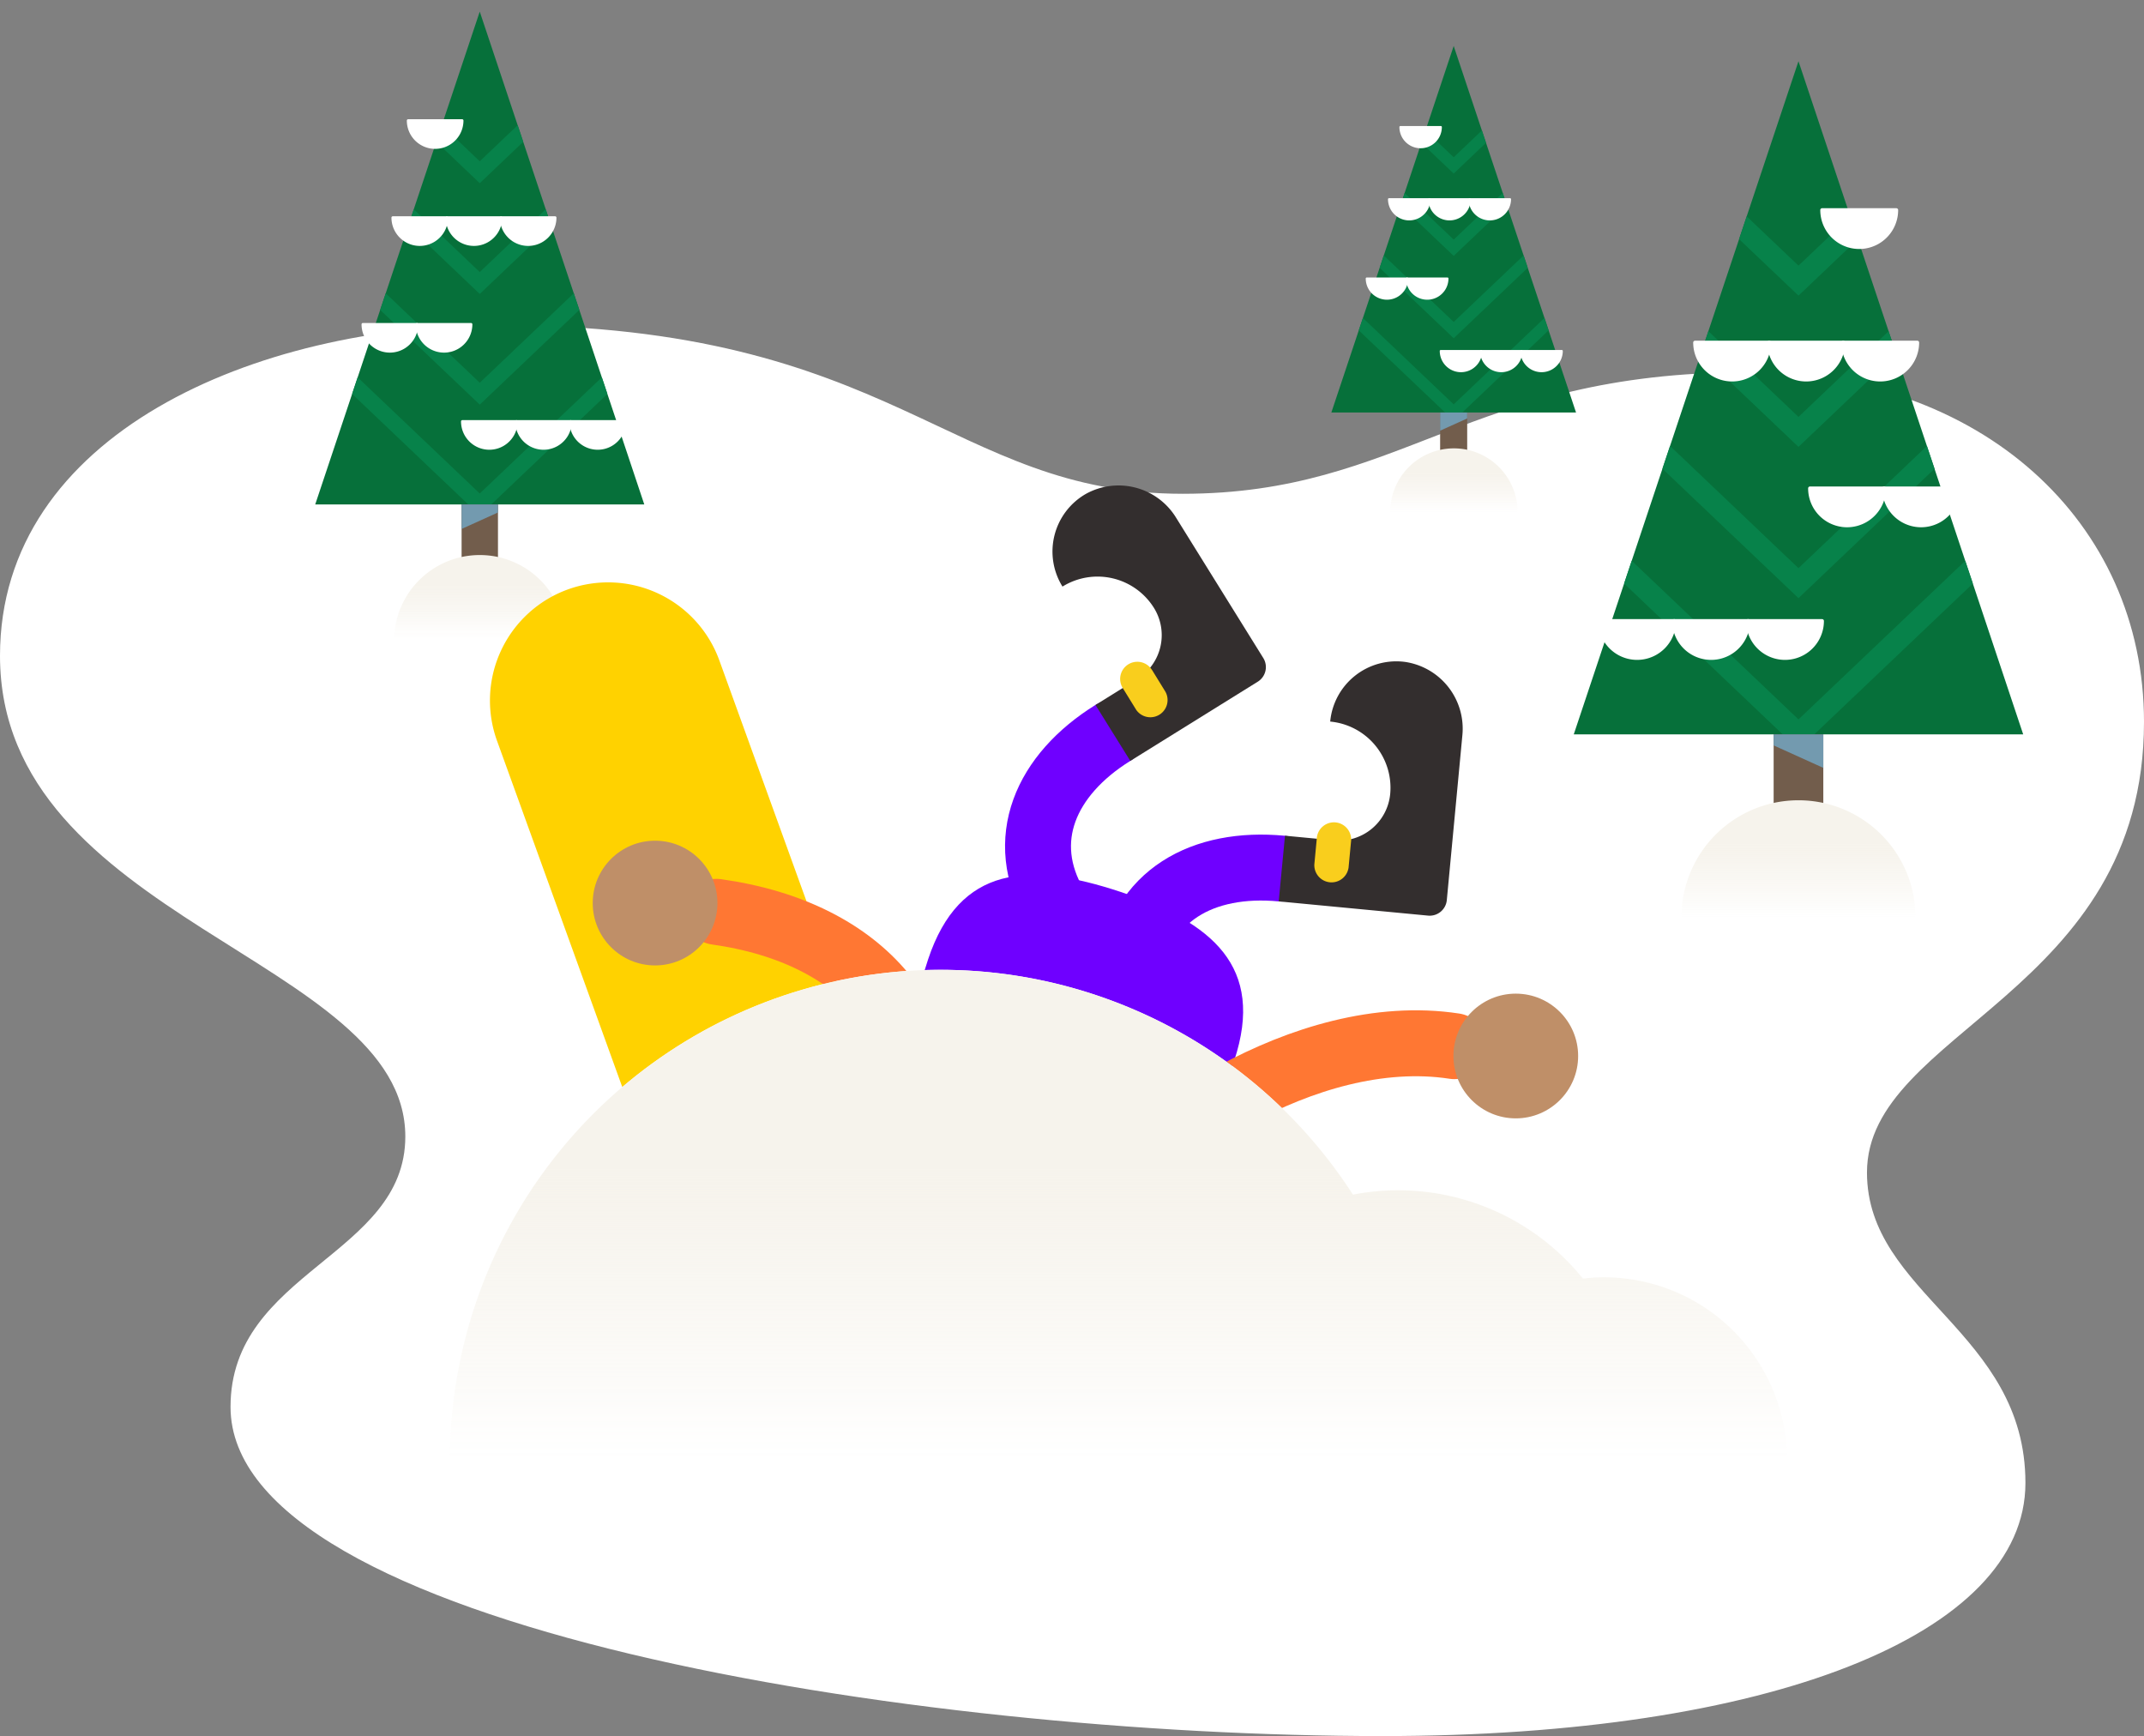 <svg xmlns="http://www.w3.org/2000/svg" xmlns:xlink="http://www.w3.org/1999/xlink" viewBox="0 0 317.7 257.22"><rect x="0" y="0" width="317.7" height="257.22" fill="#808080" stroke="none"/><defs><style>.cls-1,.cls-13,.cls-14,.cls-18,.cls-19,.cls-24,.cls-27,.cls-7,.cls-8{fill:none;}.cls-2{isolation:isolate;}.cls-10,.cls-15,.cls-20,.cls-3{fill:#fff;}.cls-4{fill:#725d4c;}.cls-5{fill:#06703a;}.cls-6{clip-path:url(#clip-path);}.cls-13,.cls-14,.cls-18,.cls-19,.cls-7,.cls-8{stroke:#07824a;}.cls-13,.cls-14,.cls-18,.cls-19,.cls-24,.cls-27,.cls-7,.cls-8{stroke-miterlimit:10;}.cls-7{stroke-width:3.22px;}.cls-8{stroke-width:1.71px;}.cls-9{fill:#739aaf;mix-blend-mode:multiply;}.cls-10,.cls-15,.cls-20{stroke:#fff;stroke-linejoin:round;}.cls-10{stroke-width:0.54px;}.cls-11{fill:url(#linear-gradient);}.cls-12{clip-path:url(#clip-path-2);}.cls-13{stroke-width:2.35px;}.cls-14{stroke-width:1.25px;}.cls-15{stroke-width:0.39px;}.cls-16{fill:url(#linear-gradient-2);}.cls-17{clip-path:url(#clip-path-3);}.cls-18{stroke-width:1.75px;}.cls-19{stroke-width:0.93px;}.cls-20{stroke-width:0.29px;}.cls-21{fill:url(#linear-gradient-3);}.cls-22{clip-path:url(#clip-path-4);}.cls-23{fill:#ffd200;}.cls-24{stroke:#f73;}.cls-24,.cls-27{stroke-linecap:round;stroke-width:9.77px;}.cls-25{fill:#bf8f68;}.cls-26{fill:#6f00ff;}.cls-27{stroke:#6f00ff;}.cls-28{fill:#332e2e;}.cls-29{fill:#f9ce1d;}.cls-30{fill:url(#linear-gradient-4);}</style><clipPath id="clip-path"><polygon class="cls-1" points="266.5 9.07 233.2 108.81 268.23 108.81 299.8 108.81 266.5 9.07"/></clipPath><linearGradient id="linear-gradient" x1="-825.76" y1="118.57" x2="-825.76" y2="135.91" gradientTransform="matrix(-1, 0, 0, 1, -559.26, 0)" gradientUnits="userSpaceOnUse"><stop offset="0.37" stop-color="#f6f3ec"/><stop offset="0.43" stop-color="#f6f3ec" stop-opacity="0.95"/><stop offset="0.53" stop-color="#f6f3ec" stop-opacity="0.82"/><stop offset="0.67" stop-color="#f6f3ec" stop-opacity="0.62"/><stop offset="0.83" stop-color="#f6f3ec" stop-opacity="0.33"/><stop offset="1" stop-color="#f6f3ec" stop-opacity="0"/></linearGradient><clipPath id="clip-path-2"><polygon class="cls-1" points="71.09 1.72 95.47 74.74 69.83 74.74 46.71 74.74 71.09 1.72"/></clipPath><linearGradient id="linear-gradient-2" x1="61.96" y1="81.89" x2="61.96" y2="94.58" gradientTransform="translate(9.13)" xlink:href="#linear-gradient"/><clipPath id="clip-path-3"><polygon class="cls-1" points="215.41 6.81 233.54 61.12 214.47 61.12 197.28 61.12 215.41 6.81"/></clipPath><linearGradient id="linear-gradient-3" x1="206.28" y1="66.43" x2="206.28" y2="75.87" gradientTransform="translate(9.13)" xlink:href="#linear-gradient"/><clipPath id="clip-path-4"><path class="cls-1" d="M66.66,28.48v187.9A72.71,72.71,0,0,1,200.48,177a35.19,35.19,0,0,1,34.08,12.47,26.67,26.67,0,0,1,3.12-.19,27.13,27.13,0,0,1,27.13,27.13V28.48Z"/></clipPath><linearGradient id="linear-gradient-4" x1="165.73" y1="143.66" x2="165.73" y2="216.38" gradientUnits="userSpaceOnUse"><stop offset="0.4" stop-color="#f6f3ec"/><stop offset="0.46" stop-color="#f6f3ec" stop-opacity="0.95"/><stop offset="0.55" stop-color="#f6f3ec" stop-opacity="0.83"/><stop offset="0.68" stop-color="#f6f3ec" stop-opacity="0.62"/><stop offset="0.84" stop-color="#f6f3ec" stop-opacity="0.33"/><stop offset="1" stop-color="#f6f3ec" stop-opacity="0"/></linearGradient></defs><title>st_elkski_endingillustration</title><g class="cls-2"><g id="Layer_2" data-name="Layer 2"><g id="Layer_1-2" data-name="Layer 1"><path class="cls-3" d="M204.84,257.22c-69.45,0-170.68-16.14-170.68-48.77,0-20.08,25.9-22.37,25.9-40.06C60.06,142,0,136.4,0,97.16c0-32.82,37.86-49,73.48-49,59.35,0,67.22,25,101.76,25,32.67,0,42.34-18,83.72-18,34.69,0,58.74,22.2,58.74,51.8,0,40.25-41.05,45.8-41.05,66.76,0,18.08,23.48,23.55,23.48,46S262.2,257.22,204.84,257.22Z"/><rect class="cls-4" x="262.82" y="88.41" width="7.36" height="34.79"/><polygon class="cls-5" points="266.5 9.07 233.2 108.81 268.23 108.81 299.8 108.81 266.5 9.07"/><g class="cls-6"><polyline class="cls-7" points="301.93 30.3 266.5 63.99 231.08 30.3"/><polyline class="cls-7" points="301.93 52.71 266.5 86.4 231.08 52.71"/><polyline class="cls-7" points="301.93 75.12 266.5 108.81 231.08 75.12"/><polyline class="cls-8" points="211.72 29.64 193.77 47.58 173.98 29.64"/><polyline class="cls-8" points="211.72 56.26 193.77 74.21 173.98 56.26"/><polyline class="cls-7" points="301.93 7.89 266.5 41.58 231.08 7.89"/></g><polygon class="cls-9" points="262.82 108.81 270.18 108.81 270.18 113.77 262.82 110.44 262.82 108.81"/><path class="cls-10" d="M248.09,92a5.49,5.49,0,0,1-11,0Z"/><path class="cls-10" d="M259.06,92a5.49,5.49,0,0,1-11,0Z"/><path class="cls-10" d="M270,92a5.49,5.49,0,0,1-11,0Z"/><path class="cls-10" d="M262.17,50.75a5.49,5.49,0,1,1-11,0Z"/><path class="cls-10" d="M273.14,50.75a5.49,5.49,0,1,1-11,0Z"/><path class="cls-10" d="M284.11,50.75a5.49,5.49,0,1,1-11,0Z"/><path class="cls-10" d="M279.2,72.35a5.49,5.49,0,1,1-11,0Z"/><path class="cls-10" d="M290.17,72.35a5.49,5.49,0,1,1-11,0Z"/><path class="cls-10" d="M281,31.12a5.49,5.49,0,0,1-11,0Z"/><path class="cls-11" d="M283.84,135.91a17.34,17.34,0,1,0-34.68,0Z"/><rect class="cls-4" x="68.4" y="59.8" width="5.39" height="25.47"/><polygon class="cls-5" points="71.09 1.72 95.47 74.74 69.83 74.74 46.71 74.74 71.09 1.72"/><g class="cls-12"><polyline class="cls-13" points="45.16 17.26 71.09 41.93 97.02 17.26"/><polyline class="cls-13" points="45.16 33.67 71.09 58.33 97.02 33.67"/><polyline class="cls-13" points="45.16 50.07 71.09 74.74 97.02 50.07"/><polyline class="cls-14" points="111.2 16.77 124.34 29.91 138.82 16.77"/><polyline class="cls-14" points="111.2 36.27 124.34 49.41 138.82 36.27"/><polyline class="cls-13" points="45.16 0.85 71.09 25.52 97.02 0.85"/></g><polygon class="cls-9" points="73.79 74.74 68.4 74.74 68.4 78.37 73.79 75.93 73.79 74.74"/><path class="cls-15" d="M84.57,62.44a4,4,0,0,0,8,0Z"/><path class="cls-15" d="M76.54,62.44a4,4,0,0,0,8,0Z"/><path class="cls-15" d="M68.51,62.44a4,4,0,0,0,8,0Z"/><path class="cls-15" d="M74.26,32.24a4,4,0,0,0,8,0Z"/><path class="cls-15" d="M66.23,32.24a4,4,0,0,0,8,0Z"/><path class="cls-15" d="M58.2,32.24a4,4,0,0,0,8,0Z"/><path class="cls-15" d="M61.8,48.05a4,4,0,0,0,8,0Z"/><path class="cls-15" d="M53.77,48.05a4,4,0,0,0,8,0Z"/><path class="cls-15" d="M60.48,17.86a4,4,0,1,0,8,0Z"/><path class="cls-16" d="M58.4,94.58a12.7,12.7,0,0,1,25.39,0Z"/><rect class="cls-4" x="213.4" y="50.01" width="4.01" height="18.94"/><polygon class="cls-5" points="215.41 6.81 233.54 61.12 214.47 61.12 197.28 61.12 215.41 6.81"/><g class="cls-17"><polyline class="cls-18" points="196.12 18.37 215.41 36.71 234.69 18.37"/><polyline class="cls-18" points="196.12 30.57 215.41 48.91 234.69 30.57"/><polyline class="cls-18" points="196.12 42.77 215.41 61.12 234.69 42.77"/><polyline class="cls-19" points="245.23 18.01 255 27.78 265.78 18.01"/><polyline class="cls-19" points="245.23 32.5 255 42.27 265.78 32.5"/><polyline class="cls-18" points="196.12 6.17 215.41 24.51 234.69 6.17"/></g><polygon class="cls-9" points="217.41 61.12 213.4 61.12 213.4 63.81 217.41 62 217.41 61.12"/><path class="cls-20" d="M225.43,52a3,3,0,1,0,6,0Z"/><path class="cls-20" d="M219.46,52a3,3,0,1,0,6,0Z"/><path class="cls-20" d="M213.49,52a3,3,0,1,0,6,0Z"/><path class="cls-20" d="M217.76,29.51a3,3,0,0,0,6,0Z"/><path class="cls-20" d="M211.79,29.51a3,3,0,0,0,6,0Z"/><path class="cls-20" d="M205.82,29.51a3,3,0,0,0,6,0Z"/><path class="cls-20" d="M208.49,41.26a3,3,0,0,0,6,0Z"/><path class="cls-20" d="M202.52,41.26a3,3,0,1,0,6,0Z"/><path class="cls-20" d="M207.51,18.82a3,3,0,0,0,6,0Z"/><path class="cls-21" d="M206,75.87a9.44,9.44,0,1,1,18.88,0Z"/><g class="cls-22"><path class="cls-23" d="M106.59,97.84l26.15,72.26a17.7,17.7,0,0,1-10.13,22.59,17.52,17.52,0,0,1-22.72-10.4L73.65,109.76a17.51,17.51,0,0,1,10.5-22.43h0A17.53,17.53,0,0,1,106.59,97.84Z"/><path class="cls-24" d="M136.18,169.89c3.29-17.14-7.71-31.66-30-34.79"/><circle class="cls-25" cx="97.07" cy="133.8" r="9.24"/><path class="cls-26" d="M166,132.13c13.58,4.49,21.5,11.07,16.89,25-6.11,18.49-21.06,38.16-36.13,33.18s-15.34-29.69-9.23-48.18C142.18,128.2,152.46,127.64,166,132.13Z"/><path class="cls-27" d="M156.41,134.3c-5.78-9.8-1.46-19.52,8.5-25.71"/><path class="cls-28" d="M157.44,86.91A9.85,9.85,0,0,1,171,90.08h0a7.64,7.64,0,0,1-2.46,10.51l-6.21,3.86,5.16,8.29L186.38,101a2.55,2.55,0,0,0,.82-3.5L174.29,76.73a10,10,0,0,0-13.37-3.56A9.84,9.84,0,0,0,157.44,86.91Z"/><path class="cls-29" d="M170.7,99.25l2,3.25a2.55,2.55,0,0,1-4.33,2.68l-2-3.24a2.54,2.54,0,1,1,4.32-2.69Z"/><path class="cls-27" d="M167.59,144c1.34-11.3,10.66-16.42,22.33-15.31"/><path class="cls-28" d="M197.11,106.91A9.85,9.85,0,0,1,206,117.64h0a7.63,7.63,0,0,1-8.32,6.87l-7.27-.69-.93,9.73,22.14,2.11a2.55,2.55,0,0,0,2.77-2.3L216.69,109a10,10,0,0,0-8.49-10.93A9.84,9.84,0,0,0,197.11,106.91Z"/><path class="cls-29" d="M200.19,124.76l-.36,3.8a2.55,2.55,0,0,1-5.07-.48l.36-3.81a2.55,2.55,0,1,1,5.07.49Z"/><path class="cls-28" d="M181.93,160l-45.24-15a77.19,77.19,0,0,0-1.91,8.51l43.61,14.42A75,75,0,0,0,181.93,160Z"/><rect class="cls-29" x="145.58" y="149.6" width="8.68" height="8.68" transform="translate(243.93 347.16) rotate(-161.7)"/><path class="cls-24" d="M161.51,180c7.19-10.63,31.75-28.4,54-25"/><circle class="cls-25" cx="224.61" cy="156.46" r="9.24"/></g><path class="cls-30" d="M264.81,216.38a27.13,27.13,0,0,0-27.13-27.13,26.8,26.8,0,0,0-3.12.19A35.19,35.19,0,0,0,200.48,177,72.71,72.71,0,0,0,66.66,216.38Z"/></g></g></g></svg>